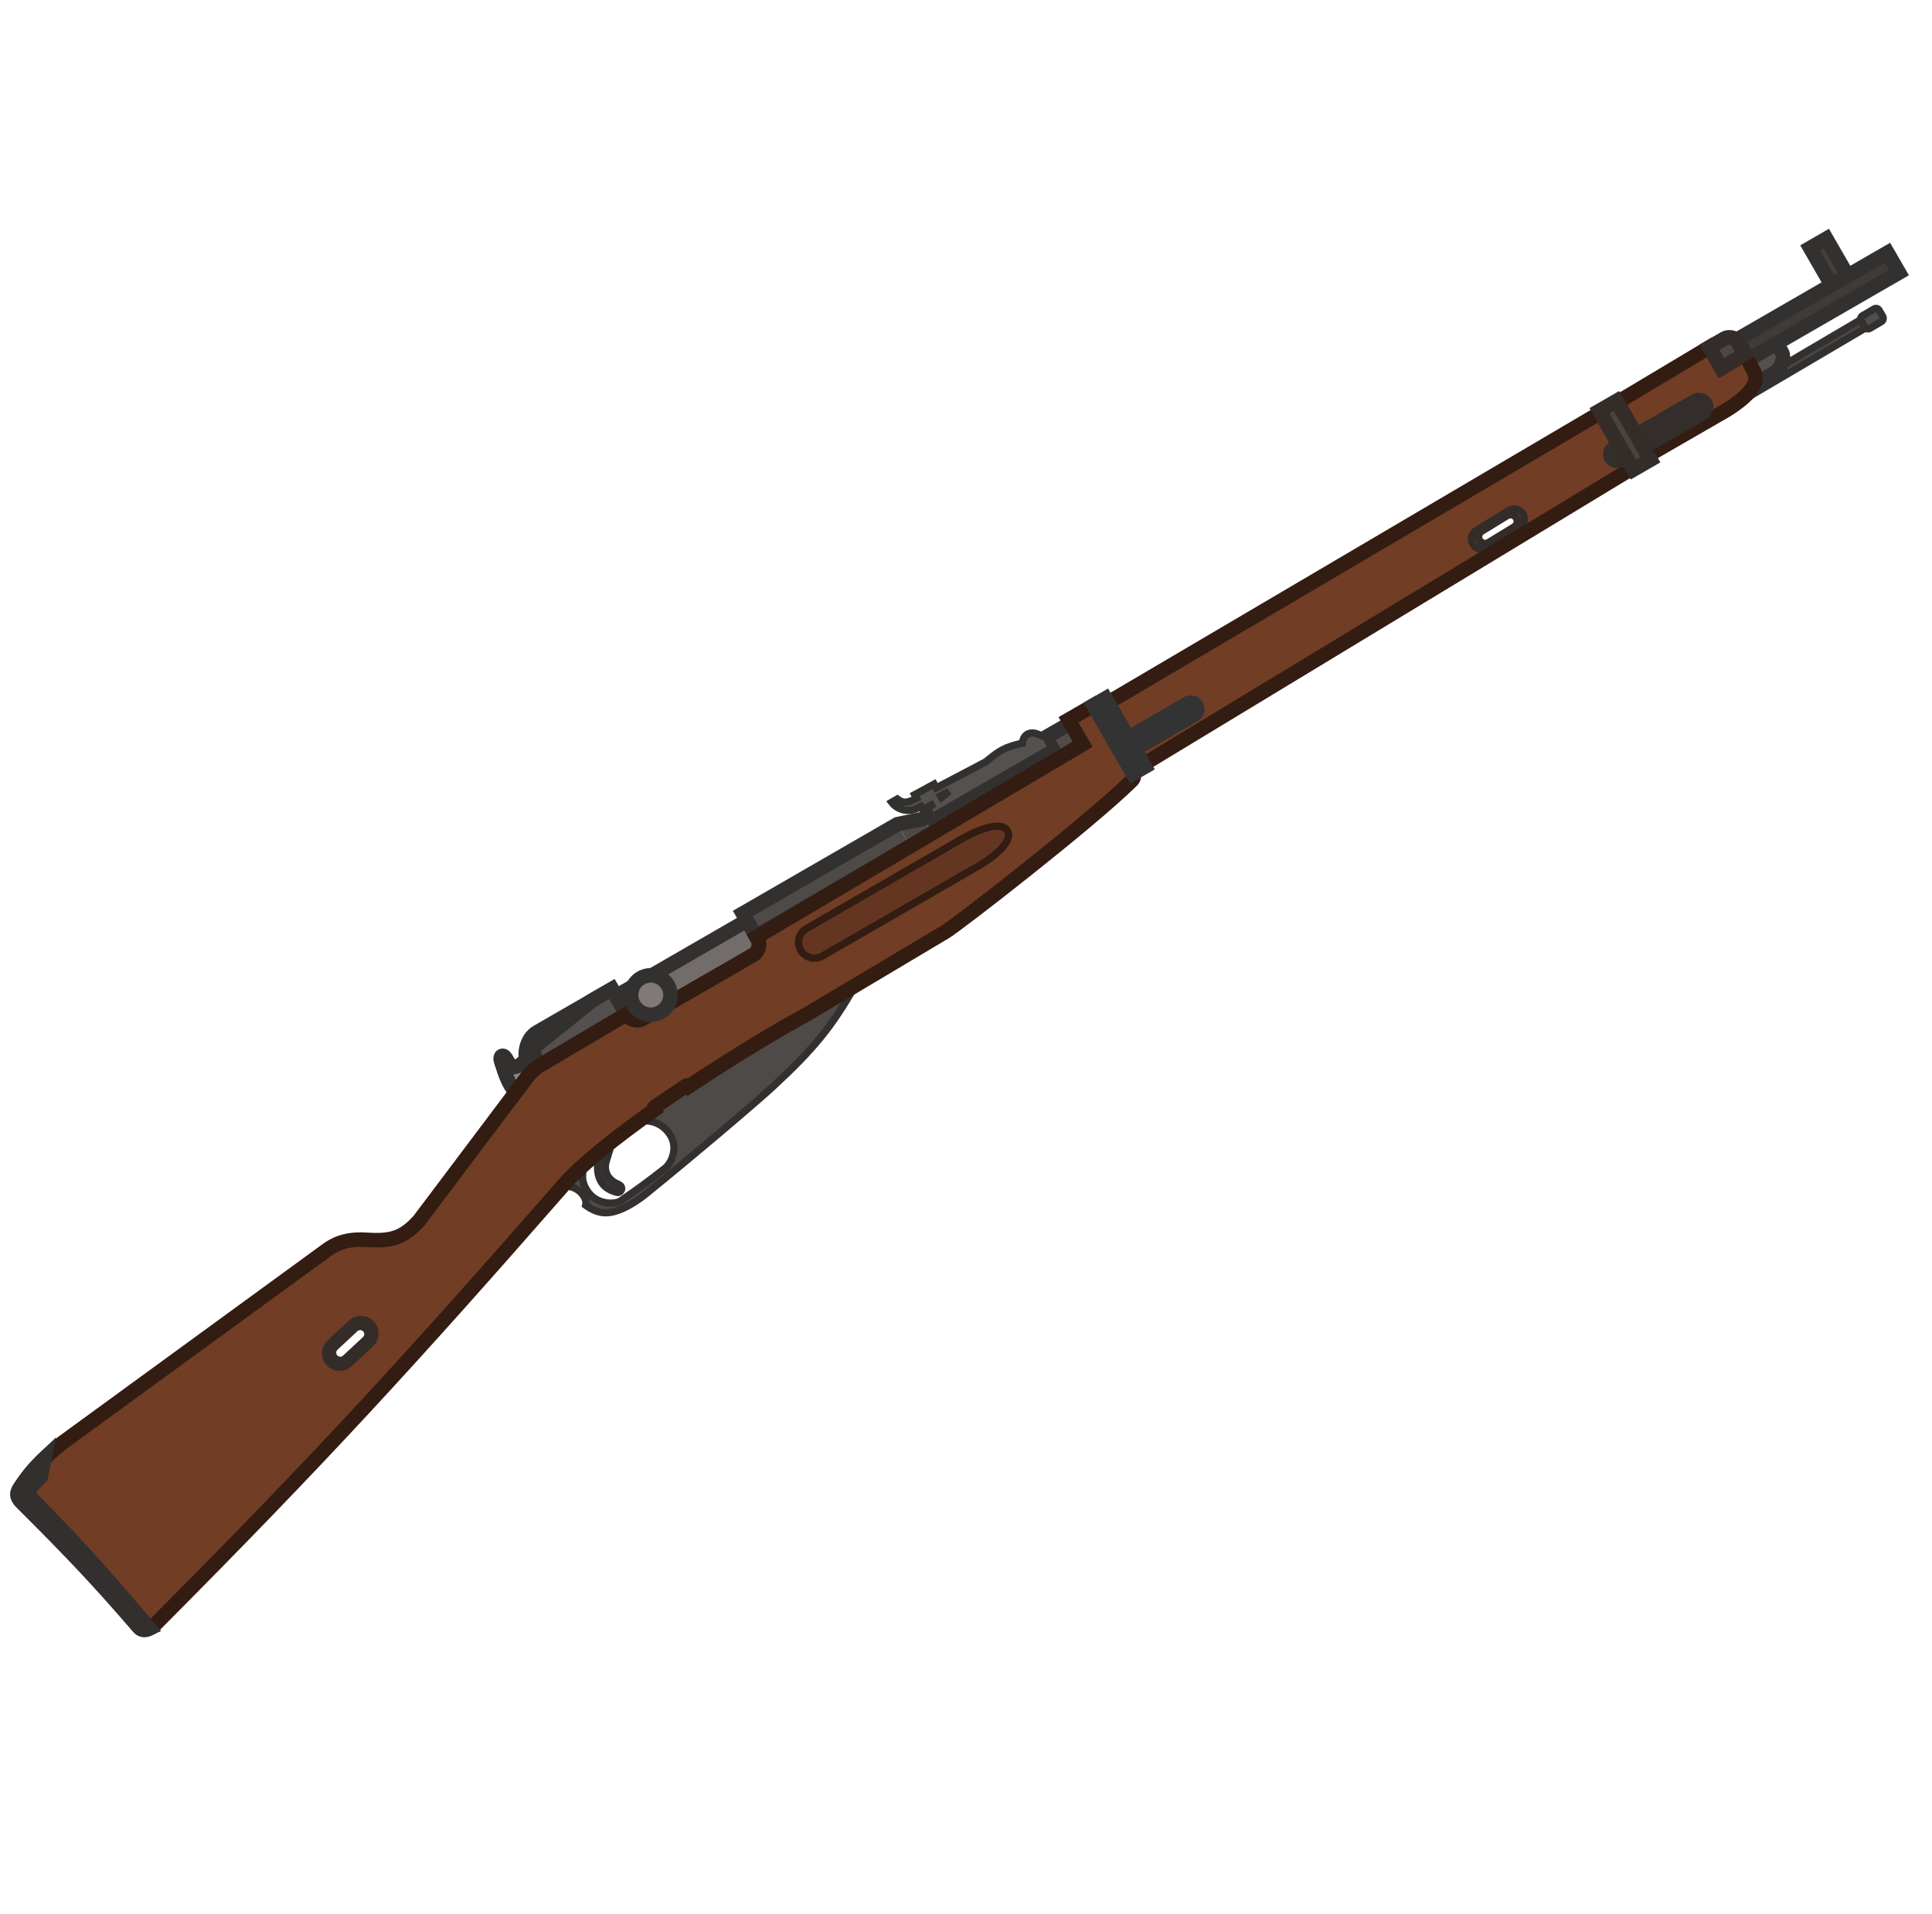 <svg width="111" height="110" viewBox="0 0 111 110" fill="none" xmlns="http://www.w3.org/2000/svg">
<g clip-path="url(#clip0_619_1198)">
<path fill-rule="evenodd" clip-rule="evenodd" d="M61.388 41.359L62.832 40.526L65.081 44.421C65.191 44.612 65.147 44.725 65.009 44.863C62.654 47.203 54.924 53.191 54.298 53.553L46.324 58.302C44.821 59.103 42.183 60.693 39.662 62.366C39.636 62.383 39.61 62.4 39.585 62.417C39.544 62.366 39.47 62.354 39.415 62.391L37.614 63.609C37.557 63.648 37.542 63.726 37.581 63.783C35.371 65.346 33.405 66.919 32.434 68.029C23.439 78.308 18.418 83.784 8.909 93.344C8.633 93.621 8.218 93.779 7.988 93.512C5.495 90.615 4.016 89.085 1.273 86.347C1.015 86.089 0.899 85.872 1.125 85.524C1.739 84.576 2.339 83.915 3.575 82.91L18.658 71.914C19.412 71.333 20.121 71.178 21.14 71.244C22.516 71.332 23.204 71.106 24.089 70.122L30.276 61.901C30.485 61.635 30.71 61.395 30.956 61.254L35.992 58.274C36.183 58.605 36.606 58.718 36.937 58.527L43.257 54.878C43.588 54.687 43.702 54.264 43.511 53.933L43.464 53.851L62.199 42.764L61.388 41.359ZM19.251 77.402C19.073 77.568 19.063 77.847 19.229 78.025C19.395 78.203 19.674 78.213 19.852 78.047L20.996 76.983C21.175 76.817 21.185 76.538 21.019 76.359C20.853 76.181 20.574 76.171 20.395 76.337L19.251 77.402Z" fill="#713D25"/>
<path d="M60.081 42.369L61.497 41.551L62.198 42.765L53.535 47.892L53.047 47.047L53.483 46.795L53.561 46.932L60.426 42.968L60.081 42.369Z" fill="#4F4C4A"/>
<path d="M42.676 52.489L51.557 47.362L52.288 48.629L43.462 53.852L42.676 52.489Z" fill="#4E4A48"/>
<path d="M53.046 47.046L51.557 47.361L52.288 48.628L53.533 47.891L53.046 47.046Z" fill="url(#paint0_linear_619_1198)"/>
<path d="M60.08 42.368L61.497 41.55L62.198 42.764L52.289 48.628L43.433 53.8L42.676 52.489L51.557 47.361L53.046 47.047L53.482 46.795L53.561 46.931L60.426 42.968L60.08 42.368Z" stroke="#33312F" stroke-width="0.836" stroke-miterlimit="3.994"/>
<path d="M44.44 62.404C44.368 62.47 44.284 62.548 44.187 62.635C42.975 63.725 39.883 66.349 37.117 68.594C36.676 68.951 36.066 69.345 35.552 69.533C34.863 69.786 34.321 69.742 33.647 69.253C33.762 68.823 33.244 68.178 32.529 68.155L32.417 68.046L32.432 68.029C32.73 67.689 33.122 67.305 33.586 66.891C33.356 67.626 33.477 68.076 33.8 68.511C34.347 69.248 35.361 69.203 35.647 69.006C36.635 68.326 37.162 67.948 38.199 67.133C38.601 66.817 38.966 65.928 38.506 65.212C37.937 64.327 36.965 64.307 36.595 64.5C36.917 64.264 37.243 64.021 37.579 63.784C37.54 63.726 37.555 63.648 37.613 63.609L39.413 62.391C39.469 62.354 39.543 62.366 39.583 62.418C40.631 61.722 41.776 60.989 42.775 60.373C44.178 59.507 45.444 58.77 46.322 58.302L49.133 56.628C47.783 59.006 46.737 60.272 44.44 62.404Z" fill="#4E4A48"/>
<rect x="98.775" y="23.158" width="9.786" height="0.55" transform="rotate(-30.5 98.775 23.158)" fill="#4A4645" stroke="#333130" stroke-width="0.418" stroke-miterlimit="3.994"/>
<path d="M100.774 22.106C100.888 21.858 100.895 21.624 100.794 21.405L100.423 20.675L102.074 19.722L102.388 20.267C102.388 20.267 102.512 20.48 102.356 20.902C102.22 21.271 102.046 21.372 101.828 21.498L100.774 22.106Z" fill="#54504E" stroke="#333130" stroke-width="0.836" stroke-miterlimit="3.994"/>
<path d="M33.588 66.893L33.787 66.956L33.789 66.949L33.588 66.893ZM33.588 66.892L33.449 66.736L33.403 66.776L33.386 66.836L33.588 66.892ZM33.801 68.512L33.969 68.388L33.969 68.388L33.801 68.512ZM35.649 69.007L35.767 69.18L35.767 69.18L35.649 69.007ZM38.2 67.135L38.329 67.299L38.329 67.299L38.2 67.135ZM38.508 65.214L38.683 65.101L38.683 65.101L38.508 65.214ZM36.596 64.501L36.611 64.71L36.655 64.707L36.693 64.687L36.596 64.501ZM36.595 64.502L36.581 64.293L36.52 64.297L36.472 64.333L36.595 64.502ZM33.789 66.949C33.789 66.949 33.789 66.948 33.789 66.948L33.386 66.836C33.386 66.836 33.386 66.836 33.386 66.837L33.789 66.949ZM33.969 68.388C33.821 68.189 33.728 67.999 33.693 67.782C33.658 67.564 33.678 67.302 33.787 66.956L33.388 66.83C33.266 67.219 33.232 67.549 33.28 67.849C33.329 68.149 33.458 68.401 33.633 68.637L33.969 68.388ZM35.53 68.835C35.496 68.859 35.415 68.892 35.287 68.91C35.164 68.927 35.014 68.929 34.855 68.904C34.538 68.854 34.202 68.702 33.969 68.388L33.633 68.637C33.947 69.06 34.392 69.254 34.79 69.317C34.989 69.348 35.181 69.347 35.346 69.324C35.505 69.301 35.658 69.255 35.767 69.18L35.53 68.835ZM38.071 66.971C37.038 67.782 36.515 68.158 35.53 68.835L35.767 69.18C36.758 68.498 37.288 68.117 38.329 67.299L38.071 66.971ZM38.332 65.327C38.524 65.627 38.548 65.967 38.474 66.275C38.399 66.589 38.229 66.847 38.071 66.971L38.329 67.299C38.574 67.107 38.788 66.761 38.88 66.373C38.975 65.979 38.95 65.516 38.683 65.101L38.332 65.327ZM36.693 64.687C36.822 64.619 37.103 64.574 37.426 64.656C37.74 64.736 38.078 64.933 38.332 65.327L38.683 65.101C38.368 64.61 37.936 64.354 37.529 64.251C37.131 64.15 36.741 64.19 36.5 64.316L36.693 64.687ZM36.61 64.71C36.61 64.71 36.611 64.71 36.611 64.71L36.582 64.293C36.581 64.293 36.581 64.293 36.581 64.293L36.61 64.71ZM36.472 64.333C35.322 65.175 34.274 66.001 33.449 66.736L33.727 67.048C34.539 66.325 35.575 65.508 36.719 64.67L36.472 64.333Z" fill="#33302F"/>
<path d="M32.532 68.155L32.385 68.304L32.444 68.362L32.525 68.364L32.532 68.155ZM32.421 68.046L32.264 67.909L32.134 68.057L32.275 68.196L32.421 68.046ZM33.65 69.253L33.448 69.199L33.411 69.338L33.527 69.422L33.65 69.253ZM35.555 69.533L35.483 69.337L35.483 69.337L35.555 69.533ZM37.12 68.594L36.988 68.431L36.988 68.431L37.12 68.594ZM44.19 62.635L44.33 62.79L44.33 62.79L44.19 62.635ZM44.443 62.404L44.586 62.557L44.586 62.557L44.443 62.404ZM49.135 56.63L49.317 56.733L49.707 56.046L49.028 56.451L49.135 56.63ZM46.326 58.303L46.424 58.488L46.433 58.483L46.326 58.303ZM39.664 62.368L39.548 62.194L39.548 62.194L39.664 62.368ZM39.587 62.419L39.422 62.548L39.541 62.7L39.702 62.593L39.587 62.419ZM39.417 62.392L39.3 62.219L39.3 62.219L39.417 62.392ZM37.616 63.61L37.733 63.783L37.733 63.783L37.616 63.61ZM37.568 63.757L37.372 63.828L37.372 63.83L37.568 63.757ZM37.582 63.784L37.409 63.901L37.409 63.901L37.582 63.784ZM37.586 63.789L37.707 63.96L37.874 63.842L37.759 63.672L37.586 63.789ZM37.586 63.789L37.465 63.619L37.298 63.737L37.413 63.907L37.586 63.789ZM37.586 63.79L37.707 63.961L37.874 63.843L37.76 63.673L37.586 63.79ZM32.435 68.03L32.593 68.168L32.593 68.168L32.435 68.03ZM32.678 68.006L32.568 67.897L32.275 68.196L32.385 68.304L32.678 68.006ZM33.852 69.307C33.936 68.995 33.785 68.654 33.555 68.408C33.317 68.155 32.958 67.96 32.538 67.946L32.525 68.364C32.821 68.374 33.079 68.512 33.25 68.695C33.428 68.885 33.48 69.082 33.448 69.199L33.852 69.307ZM35.483 69.337C35.159 69.456 34.886 69.499 34.624 69.464C34.362 69.43 34.091 69.315 33.773 69.084L33.527 69.422C33.884 69.681 34.22 69.832 34.57 69.879C34.919 69.925 35.262 69.863 35.627 69.73L35.483 69.337ZM36.988 68.431C36.557 68.781 35.968 69.159 35.483 69.337L35.627 69.73C36.171 69.53 36.801 69.121 37.251 68.756L36.988 68.431ZM44.05 62.48C42.842 63.567 39.753 66.188 36.988 68.431L37.251 68.756C40.019 66.51 43.114 63.884 44.33 62.79L44.05 62.48ZM44.301 62.251C44.23 62.316 44.146 62.393 44.05 62.48L44.33 62.79C44.427 62.703 44.513 62.625 44.586 62.557L44.301 62.251ZM48.953 56.527C47.616 58.882 46.585 60.132 44.301 62.251L44.586 62.557C46.894 60.415 47.955 59.132 49.317 56.733L48.953 56.527ZM49.028 56.451L46.219 58.124L46.433 58.483L49.242 56.81L49.028 56.451ZM46.227 58.119C44.716 58.924 42.072 60.518 39.548 62.194L39.779 62.542C42.297 60.871 44.929 59.285 46.424 58.488L46.227 58.119ZM39.548 62.194L39.471 62.245L39.702 62.593L39.779 62.542L39.548 62.194ZM39.751 62.29C39.644 62.153 39.447 62.12 39.3 62.219L39.534 62.566C39.498 62.59 39.449 62.582 39.422 62.548L39.751 62.29ZM39.3 62.219L37.499 63.437L37.733 63.783L39.534 62.566L39.3 62.219ZM37.499 63.437C37.369 63.525 37.321 63.687 37.372 63.828L37.765 63.686C37.778 63.721 37.766 63.761 37.733 63.783L37.499 63.437ZM37.755 63.667C37.759 63.672 37.762 63.678 37.764 63.684L37.372 63.83C37.382 63.855 37.394 63.878 37.409 63.901L37.755 63.667ZM37.759 63.672L37.755 63.667L37.409 63.901L37.413 63.907L37.759 63.672ZM37.706 63.96L37.707 63.96L37.465 63.619L37.465 63.619L37.706 63.96ZM37.413 63.907L37.413 63.907L37.76 63.673L37.759 63.672L37.413 63.907ZM37.466 63.62C35.256 65.182 33.268 66.762 32.278 67.893L32.593 68.168C33.546 67.079 35.497 65.524 37.707 63.961L37.466 63.62ZM32.278 67.893C32.273 67.898 32.269 67.903 32.264 67.909L32.578 68.184C32.583 68.179 32.588 68.173 32.593 68.168L32.278 67.893Z" fill="#33302F"/>
<rect width="1.2" height="0.839" rx="0.209" transform="matrix(-0.862 0.508 0.508 0.862 107.854 17.645)" fill="#514D4B" stroke="#333130" stroke-width="0.418" stroke-miterlimit="3.994"/>
<rect x="99.67" y="19.585" width="10.129" height="1.321" transform="rotate(-30 99.67 19.585)" fill="#3E3B3A" stroke="#333130" stroke-width="0.836" stroke-miterlimit="3.994"/>
<path d="M30.627 61.506L30.238 60.833C30.16 60.696 30.155 59.682 30.906 59.284L35.156 56.831L35.989 58.274L30.954 61.255C30.841 61.32 30.732 61.406 30.627 61.506Z" fill="#807977" stroke="#333130" stroke-width="0.836" stroke-miterlimit="3.994"/>
<path d="M30.934 61.268L30.671 60.511C30.62 60.359 30.666 60.187 30.841 60.05L34.041 57.476L35.158 56.831L35.991 58.275L30.956 61.255C30.948 61.259 30.941 61.264 30.934 61.268Z" fill="#55504F" stroke="#33312F" stroke-width="0.836" stroke-miterlimit="3.994"/>
<path d="M42.914 52.897L35.395 57.238L35.992 58.273C36.183 58.605 36.607 58.718 36.938 58.527L43.258 54.878C43.589 54.687 43.703 54.263 43.511 53.932L42.914 52.897Z" fill="#726C6A" stroke="#33302F" stroke-width="0.836" stroke-miterlimit="3.994"/>
<path fill-rule="evenodd" clip-rule="evenodd" d="M18.963 77.172C18.638 77.475 18.619 77.984 18.922 78.309C19.225 78.635 19.734 78.653 20.059 78.35L21.282 77.213C21.608 76.91 21.626 76.4 21.323 76.075C21.02 75.75 20.511 75.731 20.186 76.034L18.963 77.172ZM19.25 77.402C19.072 77.568 19.062 77.847 19.228 78.025C19.393 78.203 19.673 78.213 19.851 78.047L20.995 76.983C21.174 76.817 21.183 76.538 21.018 76.359C20.852 76.181 20.573 76.171 20.394 76.337L19.25 77.402Z" fill="#544943" stroke="#332C29" stroke-width="0.418" stroke-miterlimit="3.994"/>
<path d="M29.616 62.775C29.226 62.261 29.066 61.853 28.781 60.947C28.694 60.671 28.912 60.545 29.069 60.818L29.367 61.335C29.762 61.303 29.953 61.197 30.239 60.832L30.628 61.505C30.505 61.622 30.388 61.757 30.275 61.9L29.616 62.775Z" fill="#8E8784" stroke="#333030" stroke-width="0.836" stroke-miterlimit="3.994"/>
<path d="M34.4 66.196C34.65 65.99 34.912 65.78 35.185 65.566L34.833 66.715C34.679 67.204 34.844 67.774 35.533 68.055C35.866 68.19 35.692 68.581 35.434 68.511C34.936 68.378 34.676 68.155 34.506 67.848C34.303 67.481 34.281 66.967 34.4 66.196Z" fill="#393635" stroke="#33302F" stroke-width="0.418" stroke-miterlimit="3.994"/>
<path fill-rule="evenodd" clip-rule="evenodd" d="M56.636 43.774L53.786 45.272L53.668 45.054L52.547 45.663L52.657 45.866L52.432 45.984C52.004 46.164 51.827 46.111 51.553 45.91L51.227 46.099C51.533 46.503 52.119 46.708 52.699 46.447L52.911 46.334L53.011 46.519L53.681 46.155L53.292 46.468L53.56 46.931L60.425 42.967L60.079 42.368L59.559 42.16C59.114 42.017 58.775 42.249 58.746 42.702C57.711 42.923 57.388 43.152 56.636 43.774ZM54.529 45.473L54.037 45.735L54.088 45.828L54.529 45.473Z" fill="#55514F" stroke="#33312F" stroke-width="0.418" stroke-miterlimit="3.994"/>
<path d="M46.31 53.37C45.894 53.629 45.756 54.173 46.003 54.601C46.25 55.028 46.79 55.181 47.222 54.95L56.267 49.728C56.267 49.728 58.337 48.533 57.881 47.743C57.425 46.953 55.354 48.148 55.354 48.148L46.31 53.37Z" fill="#643621" stroke="#331C11" stroke-width="0.418" stroke-miterlimit="3.994"/>
<path fill-rule="evenodd" clip-rule="evenodd" d="M63.651 40.377L91.952 23.711L93.792 26.898L65.696 43.919L63.651 40.377ZM85.007 31.043C84.898 30.865 84.954 30.632 85.132 30.523L86.591 29.631C86.769 29.522 87.002 29.578 87.111 29.757C87.22 29.935 87.163 30.168 86.985 30.277L85.527 31.169C85.349 31.277 85.116 31.221 85.007 31.043Z" fill="#713D25"/>
<path fill-rule="evenodd" clip-rule="evenodd" d="M84.817 30.479C84.544 30.646 84.457 31.004 84.625 31.278C84.792 31.552 85.15 31.638 85.424 31.471L87.301 30.323C87.575 30.155 87.662 29.797 87.494 29.523C87.326 29.25 86.969 29.163 86.695 29.331L84.817 30.479ZM85.133 30.524C84.955 30.633 84.898 30.866 85.007 31.044C85.117 31.222 85.349 31.278 85.528 31.169L86.986 30.277C87.164 30.169 87.22 29.936 87.111 29.758C87.002 29.579 86.77 29.523 86.591 29.632L85.133 30.524Z" fill="#544943" stroke="#332C29" stroke-width="0.418" stroke-miterlimit="3.994"/>
<path d="M92.918 23.119L98.211 19.954L98.903 21.153L100.249 20.339L100.792 21.406C101.068 22.009 100.533 22.718 99.202 23.559L94.68 26.17L92.918 23.119Z" fill="#713D25" stroke="#331C11" stroke-width="0.836" stroke-miterlimit="3.994"/>
<path d="M104 14.251L104.926 13.716L106.152 15.841L105.226 16.375L104 14.251Z" fill="#433F3E" stroke="#333130" stroke-width="0.836" stroke-miterlimit="3.994"/>
<path d="M98.903 21.153L98.211 19.954L99.11 19.435C99.273 19.341 99.656 19.374 99.75 19.538L100.249 20.339L98.903 21.153Z" fill="#4B4746" stroke="#332C29" stroke-width="0.836" stroke-miterlimit="3.994"/>
<path fill-rule="evenodd" clip-rule="evenodd" d="M61.388 41.359L62.832 40.526L65.081 44.421C65.191 44.612 65.147 44.725 65.009 44.863C62.654 47.203 54.924 53.191 54.298 53.553L46.324 58.302C44.821 59.103 42.183 60.693 39.662 62.366C39.636 62.383 39.61 62.4 39.585 62.417C39.544 62.366 39.47 62.354 39.415 62.391L37.614 63.609C37.557 63.648 37.542 63.726 37.581 63.783C35.371 65.346 33.405 66.919 32.434 68.029C23.439 78.308 18.418 83.784 8.909 93.344C8.633 93.621 8.218 93.779 7.988 93.512C5.495 90.615 4.016 89.085 1.273 86.347C1.015 86.089 0.899 85.872 1.125 85.524C1.739 84.576 2.339 83.915 3.575 82.91L18.658 71.914C19.412 71.333 20.121 71.178 21.14 71.244C22.516 71.332 23.204 71.106 24.089 70.122L30.276 61.901C30.485 61.635 30.71 61.395 30.956 61.254L35.992 58.274C36.183 58.605 36.606 58.718 36.937 58.527L43.257 54.878C43.588 54.687 43.702 54.264 43.511 53.933L43.464 53.851L62.199 42.764L61.388 41.359Z" stroke="#331C11" stroke-width="0.836" stroke-miterlimit="3.994"/>
<path d="M8.588 93.576C8.37 93.68 8.139 93.688 7.989 93.512C5.495 90.615 4.016 89.086 1.273 86.347C1.015 86.09 0.899 85.873 1.125 85.525C1.541 84.882 1.95 84.372 2.555 83.797L2.339 84.86L1.861 85.353C1.559 85.71 1.608 85.899 1.928 86.223C4.597 88.927 6.055 90.576 8.588 93.576Z" fill="#544D4A" stroke="#332F2E" stroke-width="0.836" stroke-miterlimit="3.994"/>
<circle cx="37.39" cy="57.175" r="1.132" transform="rotate(-30 37.39 57.175)" fill="#807977" stroke="#333130" stroke-width="0.836" stroke-miterlimit="3.994"/>
<path d="M63.651 40.377L91.952 23.711L93.792 26.898L65.696 43.919L63.651 40.377Z" stroke="#331C11" stroke-width="0.836" stroke-miterlimit="3.994"/>
<rect x="92.369" y="25.942" width="6.229" height="0.818" rx="0.409" transform="rotate(-30 92.369 25.942)" fill="#514744" stroke="#332D2B" stroke-width="0.836" stroke-miterlimit="3.994"/>
<rect x="91.893" y="23.604" width="1.132" height="3.901" transform="rotate(-30 91.893 23.604)" fill="#4B423F" stroke="#332C29" stroke-width="0.836" stroke-miterlimit="3.994"/>
<path d="M64.818 42.394L65.196 43.047L68.601 41.081C68.782 40.977 68.844 40.746 68.739 40.566C68.635 40.385 68.404 40.323 68.224 40.427L64.818 42.394Z" fill="#514744" stroke="#333333" stroke-width="0.836" stroke-miterlimit="3.994"/>
<path d="M62.83 40.525L63.511 40.132L65.776 44.055L65.095 44.448L62.83 40.525Z" fill="#4B423F" stroke="#333333" stroke-width="0.836" stroke-miterlimit="3.994"/>
</g>
<defs>
<linearGradient id="paint0_linear_619_1198" x1="51.918" y1="47.988" x2="53.172" y2="47.264" gradientUnits="userSpaceOnUse">
<stop stop-color="#4E4A48"/>
<stop offset="1" stop-color="#4B4846"/>
</linearGradient>
<clipPath id="clip0_619_1198">
<rect width="110" height="110" fill="white" transform="translate(0.086)"/>
</clipPath>
</defs>
</svg>